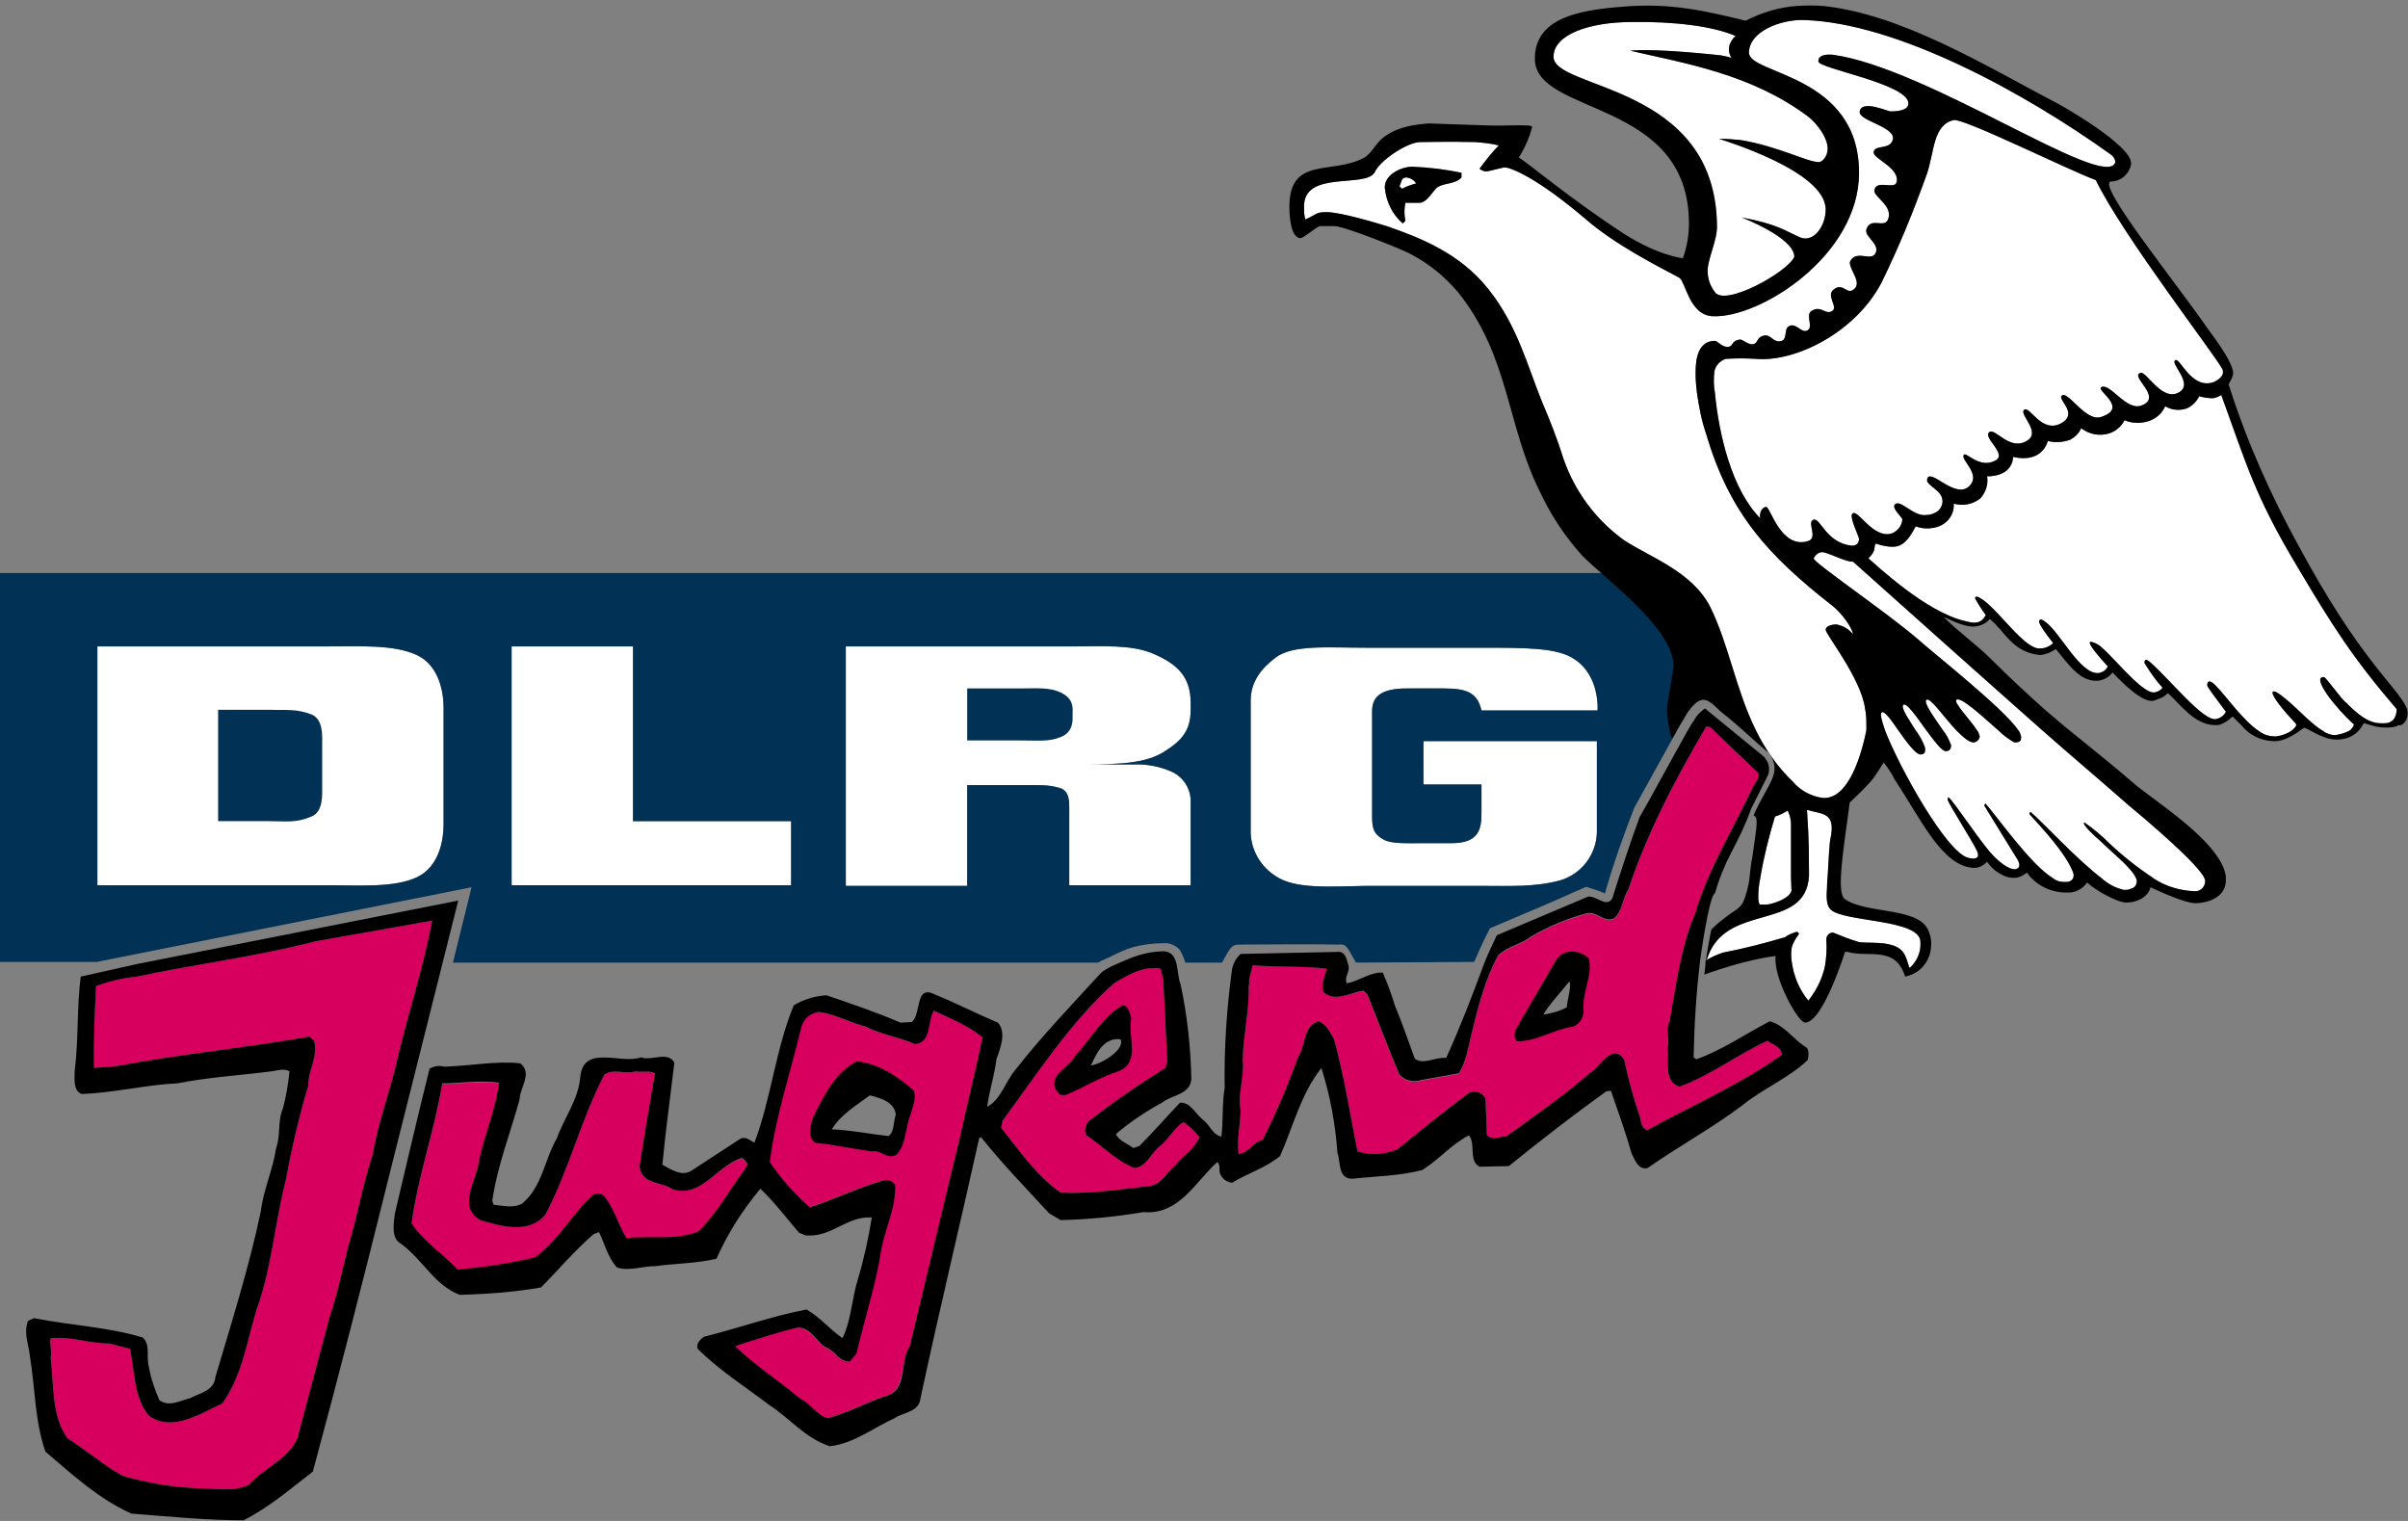 <?xml version="1.0" encoding="utf-8"?>
<!-- Generator: Adobe Illustrator 25.1.0, SVG Export Plug-In . SVG Version: 6.00 Build 0)  -->
<svg version="1.1" id="Ebene_1" xmlns="http://www.w3.org/2000/svg" xmlns:xlink="http://www.w3.org/1999/xlink" x="0px" y="0px"
	 viewBox="0 0 361 228" style="enable-background:new 0 0 361 228;" xml:space="preserve">
<rect x="0" y="0" width="361" height="228" fill="#808080" stroke="none"/>
<style type="text/css">
	.st0{fill:#FFFFFF;}
	.st1{fill:#013154;}
	.st2{fill:#D7005F;}
</style>
<g transform="translate(0 85)">
	<g>
		<path class="st0" d="M210.9,18.2h5.6c3.5,0,5,0.7,5.6,3.3h17.4c0,0,0.4-5.2-3.5-7.7c-2.5-1.7-7.1-1.7-13.9-1.7h-17.3
			c-5.7,0-11-0.5-13.6,1.5c-2.1,1.6-3.7,3.6-3.7,6.4v19.9c0.1,2.6,1.5,5,3.7,6.4c2.9,2,7.9,1.6,13.6,1.5h17.3
			c4.2,0,7.9,0.2,11.7-0.8c3.2-0.9,5.5-3.8,5.6-7.2V26.1h-26v6.5h8.7v4.2c0,2.4-0.3,4.6-4.5,4.6h-4.4c-2.4,0-4.5,0.1-5.7-0.5
			c-1.5-0.8-1.8-1.6-1.8-3.5V21.6C205.7,19.4,207.1,18.2,210.9,18.2z"/>
		<path class="st0" d="M172.9,13c-3.2-1.4-7.7-1.1-11.7-1.1h-34.4v35.9H145V32.7h8.1c2.8,0,3.9-0.1,5.7,0.4c1.6,0.4,1.5,2.2,1.5,3.3
			v11.3h18.2V34.8c-0.1-1.7-1.1-3.2-2.6-4c-1.9-0.9-4-1.3-6.1-1.2h-7.4c6.2,0,9.5-0.3,12.1-1.9c2.7-1.7,4-3.2,4-6.3v-1
			C178.5,16.5,176.6,14.6,172.9,13z"/>
		<polygon class="st0" points="76.7,11.9 76.7,47.7 118.6,47.7 118.6,38.1 94.9,38.1 94.9,11.9 		"/>
		<path class="st0" d="M49.2,11.9H14.6v35.8h34.6c4.8,0,9.9,0.4,13.3-1.2s4-5.7,4-7.9V21.1c0-2.2-0.6-6.3-4-7.9S53.9,11.9,49.2,11.9
			z"/>
	</g>
	<g>
		<path class="st1" d="M159,18.8c-1.7-0.8-3.6-0.6-6.1-0.6H145V26h7.9c3,0,4.3,0.2,6.1-0.5c2-0.8,1.8-2.6,1.8-3.4
			S161.1,19.8,159,18.8z"/>
		<path class="st1" d="M251,20.2c0.2-2.3,0.6-6,0.5-6.9c-0.3-2.3-2.1-4.7-4-6.9c-2.3-2.5-4.4-3.4-6.9-5.5H0v58.3h14.5L70.7,48
			l-2.8,11.3h96.7c0.9-0.5,1.3-0.6,2.1-1c1-0.5,2.1-1,3.1-1.3c1.5-0.4,3-0.6,4.6-0.6c0.9-0.1,1.8,0.3,2.4,0.9c0.4,0.6,0.7,1.3,0.9,2
			h5.5l0.5-0.9c0.6-1,0.9-1.8,1.9-1.8c5.1,0,9.8-0.1,15.2,0c0.5-0.1,0.9,0.1,1.2,0.5c0.6,0.9,0.8,1.4,1.3,2.2l17.7-0.1
			c0.8-1.8,1.2-2.8,2.3-4.9c0-0.1,0-0.1,0-0.1c0.1,0,0.1,0,0.2-0.1c4.2-1.8,9.3-3.9,13.9-6c0.2-0.1,0.4-0.2,0.6-0.1
			c0.9,0.3,1.9,0.6,2.3,0.8c0.3,0.1,0.3,0.3,0.4-0.2c1.2-4.2,2.7-8.4,4.3-12.5l6.2-11.2C250.8,23.5,251.1,21.8,251,20.2L251,20.2z
			 M66.5,38.6c0,2.2-0.6,6.3-4,7.9s-8.5,1.2-13.3,1.2H14.6V11.9h34.6c4.7,0,9.9-0.3,13.3,1.3s4,5.7,4,7.9V38.6z M118.6,47.7H76.7
			V11.9h18.2v26.2h23.7L118.6,47.7z M169.8,29.6c2.1-0.1,4.2,0.3,6.1,1.2c1.5,0.8,2.5,2.3,2.6,4v12.9h-18.2V36.4
			c0-1.1,0.1-2.9-1.5-3.3c-1.8-0.5-2.9-0.4-5.7-0.4H145v15.1h-18.2V11.9h34.4c4,0,8.5-0.3,11.7,1.1c3.7,1.6,5.6,3.5,5.6,7.4v1
			c0,3.1-1.3,4.6-4,6.3c-2.6,1.6-5.9,1.9-12.1,1.9H169.8z M239.5,21.5h-17.4c-0.6-2.6-2.1-3.3-5.6-3.3h-5.6c-3.8,0-5.2,1.2-5.2,3.4
			v15.8c0,1.9,0.3,2.7,1.8,3.5c1.2,0.6,3.3,0.5,5.7,0.5h4.4c4.2,0,4.5-2.2,4.5-4.6v-4.2h-8.7v-6.5h26v13.7c-0.1,3.4-2.4,6.3-5.6,7.2
			c-3.8,1-7.5,0.8-11.7,0.8h-17.3c-5.7,0.1-10.7,0.5-13.6-1.5c-2.2-1.4-3.6-3.8-3.7-6.4V20c0-2.8,1.6-4.8,3.7-6.4
			c2.6-2,7.9-1.5,13.6-1.5h17.3c6.8,0,11.4,0,13.9,1.7C239.9,16.3,239.5,21.5,239.5,21.5L239.5,21.5z"/>
		<path class="st1" d="M46.7,22.1c-2.3-0.9-3.9-0.6-6.2-0.7h-7.8v16.7h7.8c2.3,0,3.9,0.3,6.2-0.7c1.8-0.7,1.6-3.4,1.6-4.5v-6.5
			C48.3,25.5,48.5,22.8,46.7,22.1z"/>
	</g>
</g>
<g transform="translate(3 106)">
	<path class="st2" d="M137,45.5c2.5,1.2,5.1,2.2,7.3,4c-1,5-2.3,9.9-3.4,15.1c-1.1,4.5-2.2,9.2-3.3,13.8l-1.7,7
		c-0.8,3.5-1.7,7-2.5,10.4c-0.6,0.9-0.8,2.1-1,3.3l-0.1,0.4c-0.3,1.7-0.7,3.4-2.7,3.8c-2.9,1-5.6,2.5-8.6,3.3
		c-1.6-0.4-2.6-2.2-4.1-2.9c-3.2-2.7-6.7-4.9-9.8-7.9c3.1-1,6.1-2,9.4-2.8c2.1,0,2.8,2.3,4.3,3s1.8,2.1,3.5,2.1l1-1.2
		c1.2-5.2,2.9-10.2,3.7-15.5c0.6-3.3,2.2-6.3,2.1-9.7c-0.3-0.7-1.1-1-1.8-0.7h-0.1c-3.8,1.1-7.2,2.8-10.9,4c-2.3-2-4.3-4.3-6-6.8
		c0.6-4.3,1.6-8.3,2.7-12.4l0.6-2.2c0.5-1.8,1-3.7,1.4-5.5c0.3-1.3,1.3-2.2,2.6-2.4c2.5,0.3,4.7,1.6,7.1,2.2
		c2.3,1.2,4.8,1.5,7.3,2.6c1.6-0.1,2-1.4,2.2-2.7l0.1-0.4C136.5,46.7,136.7,46,137,45.5L137,45.5z M92.3,54.6c0.9,0.2,2-0.2,2.9,0.3
		c-0.8,4.7-1.6,9.2-2.3,13.9c0.1,1.7,1.3,2.2,2.6,2.6l0.4,0.1c0.7,0.2,1.4,0.4,2,0.8c2.7,0.8,4.6-0.8,6.6-2.4l0.4-0.3
		c1-0.8,2.1-1.6,3.3-1.9c0.4,0.1,0.6,0.6,0.9,0.9l-0.5,0.9c-2.2,2.9-4.1,6.5-6.9,9.2c-3.5,1.4-7.1,0.6-10.8,1
		c-1.3-2.2-1.8-4.4-3.4-6.4c-0.5-0.3-1.2-0.3-1.7,0c-3,2.8-5.3,7-8.6,9.3c-3.8,0.9-7.7,1.5-11.6,1.8c-2.5-2.6-5-4.1-6.9-6.9
		c1-7.3,3.4-13.7,4.6-21c2.9,0,5.5-0.5,8.5-0.1c-0.4,3.8-2.2,7.9-3,11.8c-0.1,0.8-0.4,1.6-0.7,2.5L68,71c-0.7,2.2-1.4,4.5,1,5.9
		c3,0.9,7.4,2.2,9.8-0.9c3.5-6.6,5.3-14.2,8.8-20.9C89,54.1,90.6,55.1,92.3,54.6L92.3,54.6z M171,39.2l0.4,1.6l0.6,12.4l-0.3,0.9
		c-4,2.5-7.8,5.1-11.5,8c-0.5,0.6-0.7,1.4-0.3,2.1c2.4,1.6,4.4,3.8,7.2,4.9c1.9-0.3,2.4-2.2,3.8-3.3c1.3-1,2-2.6,3.5-3.6
		c0.9,0.6,1.8,1.4,2.4,2.3c-0.7,1.8-2.5,2.7-3.6,4.2c-0.4,0.3-0.7,0.6-1,1l-0.5,0.5c-0.6,0.7-1.3,1.4-2.3,1.6
		c-4.7,0.5-8.6,1.2-13.4,1c-3.9-2.8-6.2-6.4-8.9-9.7l0.2-1.1c5.1-6.9,10.1-14.7,16.7-20.6C166.2,40.1,168.3,38.8,171,39.2L171,39.2z
		 M252.8,2.9l0.6,0.1l7.2,6.9c0.2,0.9-0.6,1.6-0.9,2.3c-2.8,6-6.6,12.1-8.5,18.6c-2.2,5.1-2.9,10.8-3.9,16.4
		c-0.7,1.2,0.1,2.4-0.3,3.8c0,0.5,0,1,0,1.5v0.4c0,1.7,0,3.5,1.8,4c4.8-1.8,8.5-4.7,13.2-6.9c0.5,0.5,1.6,0.7,2,1.6l0.2,0.5
		c-6.5,4.6-13.5,7.6-20.2,11.3c-0.8-0.1-1-1.1-1.1-1.8c-1-2.9-1.8-5.8-2.4-8.7c-0.3-0.5-0.7-0.9-1.3-1c-1.7,0.2-2.5,2.2-3.9,3
		c-3.9,3.4-8.1,6.3-12.4,9.4c-0.9,0.1-2.4,0.7-3-0.2l-0.2-5.4c-0.4-0.9-1.5-1.3-2.4-0.9c-3.8,2.8-7.1,5.5-10.8,8.5
		c-1.9,0.8-4,0.9-6,0.3c-1.1-5.6-2-11.3-3.5-16.8c-0.6-1-1.1-2.2-2.3-2.7c-2.4,0.7-1.9,3.6-3.1,5.4c-1.5,4.2-3.3,8.4-5.3,12.4
		c-1.5,0.3-2,1.9-3.6,2.1c-0.3-2.1,0.2-4.3,0.3-6.5c-0.5-2.5,0.6-5.2,0.3-7.6c0.1-3.9,1-7.3,0.9-11.3h0.1c-0.2-0.6,0.3-2,0.5-2.9
		c3.7,0.3,7.4,0.1,11.1,0.5c-0.2,1.1-0.9,2.2-0.5,3.5c1.1,1.1,2.7,0.7,4.2,0.3l0.4-0.1c0.5-0.1,0.9-0.3,1.4-0.3l0.6,0.6
		c1.6,3.9,3.1,8,4.8,12c0.8,0.9,2.1,1.2,3.3,0.8l5.6-1c1.1-1.7,1.4-3.9,1.9-5.9c1-4.1,2-8.1,4-11.8c1.5-1.4,3.4-1.6,4.9-2.8
		c2.6-1.5,5.4-2.7,8.4-3.5c1.6-0.3,2.5,1.4,4,0.8c1.3-0.9,1.3-3,2.2-4.3C243.9,18.9,248.2,10.7,252.8,2.9L252.8,2.9z M126.3,55.3
		l-5.9,8.8l10.4,1.9l2.1-8.2L126.3,55.3z M164.8,47.5l-6.4,6.8h5.8l1.7-2.8L164.8,47.5z M232.4,39.3l-5.3,7.1l6,0.6L232.4,39.3z"/>
	<path d="M267.6,50.9c-1.7-1.1-3.2-3.3-5.3-3.8c-3.8,2-7.1,4.3-11,5.7l-0.4-0.3c0.1-4.9,0.4-9.8,1-14.7c0,0,1.3-9.5,2.2-9.9
		c0.6-2.1,1.4-4.1,2.4-6c1.1-2.1,2.2-4.3,3-6.6l2.6-5.2c0.3-1,0-2-0.7-2.7l-8.8-7.2c-0.7,0.5-1.3,1.1-1.7,1.9
		c-0.3,0.1-5.5,9.9-8.1,14.4c-1.5,4.1-2.8,8.1-4.1,12.2c-0.9,1.4-2.3-0.4-3.6-0.3l-13.7,5.8c-0.7,1.5-1.4,2.9-2,4.5
		c-1.7,4.6-3.5,9.3-5.6,13.9c-1.6-0.2-3.4,1.1-4.7,0.1c-1-2.7-1.9-5.4-3-8c-0.5-1.7-1.1-3.3-1.8-4.9c-1.9-0.1-3.6,1.3-5.4,1.6
		c-0.4-0.9,0.4-1.6,0.3-2.5c-0.3-0.9-0.4-2.4-1.8-2.2L183,37c-0.7,0.6-1.1,1.4-1.3,2.3c-0.8,5.9-1.2,11.8-1.1,17.8
		c-0.4,2.2-0.2,5-0.5,7.3c-1.4-0.4-1.6-1.6-2.7-2.5c-1.2-0.9-1.9-2.7-3.5-2.6c-2.1,2.2-4,4.4-6.1,6.5l-0.9,0.3
		c-0.9-0.7-2.2-1.1-2.6-2.1c2.1-1.8,4.5-3.4,6.9-4.7c1.5-1.2,4.3-1.2,4.4-3.6c-0.1-4.7-0.6-9.4-1.6-14.1c-0.7-1.7-0.1-4.7-2.4-5
		c-1.8,0-3.6,0.4-5.3,1.1c-1.4,0.6-3.5,1.4-4.3,2.2c-4.3,4.7-8.9,9.5-12.8,14.5c-1.5,1.8-2.2,4.5-4.2,5.5c0.3-2.4,1.1-4.7,1.4-7.2
		c0.6-1.6,1.5-4,0.2-5.4c-3.1-1.3-6.2-2.9-9.4-4.2c-3.1-1.6-2,2.8-3.5,4.1l-1.7,0.1c-3.7-1.6-7.3-2.8-11.1-4.1
		c-1.7,0.1-3.4,0.6-4.9,1.5c-2.7,6.5-3.4,14-5.9,20.6c-0.6-0.3-1.3-1-2.1-0.6l-7.2,4.7c-1.5,1.1-3.2-0.1-4.5-0.8
		c0.5-5.2,1.2-10.3,1.8-15.3c-1-1.8-3.4-0.2-5-0.8c-3,1.1-8.6-2-9.1,2.9c-0.3,3.5-2.4,6.1-3.5,9.2c-1.9,3.3-2.2,7.3-5.2,9.8
		c-1.3,0.8-3,0.3-4.3,0.2L70.8,74c0.8-5.4,2.7-10.1,4.1-15.2c0-1.7,2-3.9,0.1-5.4c-3.6-0.4-7.6,0.4-11.4,0.5
		c-0.7-0.2-1.5-0.1-2.2,0.3c-1.8,7.2-3.5,14.5-5.2,21.7c-0.2,1.6-0.6,3.8,1,4.6c3.4,2.6,4.9,6.1,8.7,7.6C70,88,74.1,87.7,78.1,87
		c2.5-2.5,5-5.5,7.9-8l0.8-0.3c0.9,1.8,1.3,3.8,2.7,5.3c1.7,0.6,3.8-0.2,5.8-0.2c2.9-0.4,6.1-0.4,9.1-1.1c1.7-3.8,3.9-7.3,6.6-10.5
		c2.1,2,3.9,4.4,5.8,6.6l1,0.4c4,0.3,6-2.9,9.9-2.7c-0.5,3.1-1.2,6.3-2.1,9.3c-0.9,2.9-1,6.2-2.3,8.8c-2-1.4-3.3-3.1-5.4-4.3
		c-5.2,1-10.2,2.8-15.4,4.1c-0.5,0.4-1.2,1-0.9,1.8c3.1,3.1,7,5.6,10.7,8.4c3.1,2,5.4,5,9.1,6.2c3.6-0.4,6.6-2.8,9.7-4.2
		c1.3-0.9,3.7-0.9,3.9-3c2.8-13.1,5.9-25.9,8.8-39l0.3-0.1c3.1,3.9,6.8,7.7,10.2,11.4l1.7,1c4.2-0.1,8.3-0.5,12.4-1.2
		c5.4,0.5,7.9-4.7,11.1-7.5c0.5,0.4,0.2,1.1,0.4,1.7c0.3,0.8,1,1.3,1.8,1.4c2.3-1.4,5-2.2,7.2-4c2-4.5,3.1-9.3,6.2-13.2
		c1.3,4.1,2.1,8.4,2.4,12.7c0.5,1.2,0,3.9,2.2,3.9c3.7-0.4,7-0.4,10.5-1.3c2.6-1.6,4.3-3.8,7-5.2c1.1,1.2-0.1,3.8,1.6,4.7l4.4-0.1
		c4.7-3.8,9.6-7.6,14.6-11.2l0.7-0.1c1.1,3.2,2.2,6.2,3.1,9.4c0.5,1,1,2.5,2.4,2.2c4.7-3.3,9.7-6,14.2-9.4c2.9-2.4,7-4.1,9.8-6.8
		C268.2,52,268.2,51.1,267.6,50.9L267.6,50.9z M108.6,69.4c-2.2,2.9-4.1,6.5-6.9,9.2c-3.5,1.4-7.1,0.6-10.8,1
		c-1.3-2.2-1.8-4.4-3.4-6.4c-0.5-0.3-1.2-0.3-1.7,0c-3,2.8-5.3,7-8.6,9.3c-3.8,0.9-7.7,1.5-11.6,1.8c-2.5-2.6-5-4.1-6.9-6.9
		c1-7.3,3.4-13.7,4.6-21c2.9,0,5.5-0.5,8.5-0.1c-0.4,3.8-2.2,7.9-3,11.8c-0.3,2.8-3.3,6.8,0.2,8.8c3,0.9,7.4,2.2,9.8-0.9
		c3.5-6.6,5.3-14.2,8.8-20.9c1.4-1,3,0,4.7-0.5c0.9,0.2,2-0.2,2.9,0.3c-0.8,4.7-1.6,9.2-2.3,13.9c0.2,2.8,3.3,2.3,5,3.5
		c4.3,1.3,6.6-3.6,10.3-4.7c0.4,0.1,0.6,0.6,0.9,0.9L108.6,69.4z M140.9,64.6c-2.5,10.2-5,20.9-7.5,31.2c-1.6,2.3-0.2,6.7-3.7,7.5
		c-2.9,1-5.6,2.5-8.6,3.3c-1.6-0.4-2.6-2.2-4.1-2.9c-3.2-2.7-6.7-4.9-9.8-7.9c3.1-1,6.1-2,9.4-2.8c2.1,0,2.8,2.3,4.3,3
		s1.8,2.1,3.5,2.1l1-1.2c1.2-5.2,2.9-10.2,3.7-15.5c0.6-3.3,2.2-6.3,2.1-9.7c-0.3-0.7-1.2-1-1.9-0.7c-3.8,1.1-7.2,2.8-10.9,4
		c-2.3-2-4.3-4.3-6-6.8c0.9-7,3.1-13.4,4.7-20.1c0.3-1.3,1.3-2.2,2.6-2.4c2.5,0.3,4.7,1.6,7.1,2.2c2.3,1.2,4.8,1.5,7.3,2.6
		c2.6-0.1,1.9-3.4,2.9-5c2.5,1.2,5.1,2.2,7.3,4C143.3,54.5,142,59.4,140.9,64.6L140.9,64.6z M173.2,68.7c-1.3,1-2,2.8-3.8,3.1
		c-4.7,0.5-8.6,1.2-13.4,1c-3.9-2.8-6.2-6.4-8.9-9.7l0.2-1.1c5.1-6.9,10.1-14.7,16.7-20.6c2.2-1.3,4.3-2.6,7-2.2l0.4,1.6l0.6,12.4
		l-0.3,0.9c-4,2.5-7.8,5.1-11.5,8c-0.5,0.6-0.7,1.4-0.3,2.1c2.4,1.6,4.4,3.8,7.2,4.9c1.9-0.3,2.4-2.2,3.8-3.3c1.3-1,2-2.6,3.5-3.6
		c0.9,0.6,1.8,1.4,2.4,2.3C176.1,66.3,174.3,67.2,173.2,68.7L173.2,68.7z M244,63.4c-0.8-0.1-1-1.1-1.1-1.8c-1-2.9-1.8-5.8-2.4-8.7
		c-0.3-0.5-0.7-0.9-1.3-1c-1.7,0.2-2.5,2.2-3.9,3c-3.9,3.4-8.1,6.3-12.4,9.4c-0.9,0.1-2.4,0.7-3-0.2l-0.2-5.4
		c-0.4-0.9-1.5-1.3-2.4-0.9c-3.8,2.8-7.1,5.5-10.8,8.5c-1.9,0.8-4,0.9-6,0.3c-1.1-5.6-2-11.3-3.5-16.8c-0.6-1-1.1-2.2-2.3-2.7
		c-2.4,0.7-1.9,3.6-3.1,5.4c-1.5,4.2-3.3,8.4-5.3,12.4c-1.5,0.3-2,1.9-3.6,2.1c-0.3-2.1,0.2-4.3,0.3-6.5c-0.5-2.5,0.6-5.2,0.3-7.6
		c0.1-3.9,1-7.3,0.9-11.3h0.1c-0.2-0.6,0.3-2,0.5-2.9c3.7,0.3,7.4,0.1,11.1,0.5c-0.2,1.1-0.9,2.2-0.5,3.5c1.6,1.6,4.1,0.1,6-0.2
		l0.6,0.6c1.6,3.9,3.1,8,4.8,12c0.8,0.9,2.1,1.2,3.3,0.8l5.6-1c1.1-1.7,1.4-3.9,1.9-5.9c1-4.1,2-8.1,4-11.8c1.5-1.4,3.4-1.6,4.9-2.8
		c2.6-1.5,5.4-2.7,8.4-3.5c1.6-0.3,2.5,1.4,4,0.8c1.3-0.9,1.3-3,2.2-4.3c2.8-8.5,7.1-16.7,11.7-24.5l0.6,0.1l7.2,6.9
		c0.2,0.9-0.6,1.6-0.9,2.3c-2.8,6-6.6,12.1-8.5,18.6c-2.2,5.1-2.9,10.8-3.9,16.4c-0.7,1.2,0.1,2.4-0.3,3.8c0.2,2.1-0.6,5.2,1.8,5.9
		c4.8-1.8,8.5-4.7,13.2-6.9c0.5,0.5,1.6,0.7,2,1.6l0.2,0.5C257.7,56.7,250.7,59.7,244,63.4L244,63.4z"/>
	<path class="st2" d="M41.6,109.6c-1.4,3.2-5.1,4.5-7.3,7c-2.2,1.1-5.5,0.5-7.9,0.5c-3.8-0.2-7.5-0.8-11.1-1.9
		c-2.7-1.5-5.5-3.9-8.2-5.6c-2.4-3.4-2-7.8-2.5-12.1c0.2-1-0.2-2,0-2.9c3.1-0.3,5.7,0.8,8.8,0.8l3.1,0.8c0.7,3.5,0.6,7.3,2.8,10
		c3.5,2.6,7.9-0.4,11-1.8c3-4.1,3.7-9.3,5.2-14.2c2.2-6,2.7-12.9,4.3-19.1c0.9-4.8,2-9.7,3.4-14.3c0-2.5,1.5-4.2,0.9-6.8l-0.7-0.6
		c-9.6,1.7-19.3,2.6-28.8,4.4l-3.5,0.3c-0.1-4,0.1-8.3,0.3-12.3c2-0.7,4-1.2,6.1-1.4c8.9-1.9,18-3,26.8-5.3c5.8-1,11.8-2.1,17.5-3.1
		c-1.3,7-3.6,13.9-5.2,20.7c-1.1,4.9-2.9,9.5-3.7,14.3c-1.5,4.5-2.3,9.3-3.7,13.9c-0.9,3.6-1.6,7.1-2.8,10.6"/>
	<g>
		<path d="M17.6,38.5l-8.5,1.9c-0.6,4.7-0.3,9.3-0.9,14.1c0,1-0.3,3.1,1.1,3.5c4.9-0.2,9.7-1.4,14.3-1.6c4.5-0.9,9.4-1.2,14.1-1.8
			c0.8-0.1,1.9-0.5,2.7,0c-0.2,1.9-0.5,3.8-1,5.6c-0.8,1.8-0.3,4-1,5.9c-0.5,3.3-1.9,6.2-2.3,9.5c-1.8,8.5-4.4,16.7-6.8,24.8
			c-0.2,2.1-2.3,2.4-3.8,3.2c-1.4,0.3-3.1,1.4-4.6,0.3c-0.7-1.6-1.3-3.3-1.6-5.1c-0.4-1.4,0.3-3.2-0.9-4.3
			c-5.3-1.6-10.8-1.8-16.3-2.9L1.2,92c-0.7,1.8,0.1,3.5,0.3,5.4c0.8,5,0.7,9.5,2.3,14.2c4.1,3.5,8,7.1,12.9,9.3
			c5.4,0.4,11.1,1,16.8,1c3.8-1.9,6.9-4.6,10.4-7.3c3.9-14.4,7.6-28.9,11.2-43.4L65.7,29L17.6,38.5z M52.9,67
			c-1.5,4.5-2.3,9.3-3.7,13.9c-0.9,3.6-1.6,7.1-2.8,10.6l-4.8,18.1c-1.4,3.2-5.1,4.5-7.3,7c-2.2,1.1-5.5,0.5-7.9,0.5
			c-3.8-0.2-7.5-0.8-11.1-1.9c-2.7-1.5-5.5-3.9-8.2-5.6c-2.4-3.4-2-7.8-2.5-12.1c0.2-1-0.2-2,0-2.9c3.1-0.3,5.7,0.8,8.8,0.8l3.1,0.8
			c0.7,3.5,0.6,7.3,2.8,10c3.5,2.6,7.9-0.4,11-1.8c3-4.1,3.7-9.3,5.2-14.2c2.2-6,2.7-12.9,4.3-19.1c0.9-4.8,2-9.7,3.4-14.3
			c0-2.5,1.5-4.2,0.9-6.8l-0.7-0.6c-9.6,1.7-19.3,2.6-28.8,4.4l-3.5,0.3c-0.1-4,0.1-8.3,0.3-12.3c2-0.7,4-1.2,6.1-1.4
			c8.9-1.9,18-3,26.8-5.3c5.8-1,11.8-2.1,17.5-3.1c-1.3,7-3.6,13.9-5.2,20.7C55.5,57.6,53.7,62.2,52.9,67L52.9,67z"/>
		<path d="M235.2,37.7c-0.8-0.8-2-1.2-3.1-1c-0.7,0.1-1.4,0.6-1.8,1.2l-6.1,10.5c-0.2,0.6-0.2,1.2,0.2,1.7c3.1,0,5.5-1.8,8.4-2.2
			c0.9-0.3,1.5-1.2,1.6-2.2C234.1,42.8,235.8,40.4,235.2,37.7L235.2,37.7z M231.9,45c-1.1,0.6-2.3,0.9-3.5,1.1c0.4-1,3.2-4.1,3.9-5
			C232.6,42.1,231.9,44.1,231.9,45z"/>
		<path d="M166.6,46.6c-0.3-0.8-0.4-1.8-1.3-1.9c-3,1.7-4.7,5-7.2,7.7c-0.9,1.7-3.7,2.6-2.9,4.8c0.3,0.5,0.7,1.1,1.4,1
			c2.8-1.1,5.4-2.8,8.3-3.7C168,53,166,49.5,166.6,46.6z M160.5,53.7c0.5-0.5,1.4-4.3,4.5-3.9C165.7,51.5,161.7,53.7,160.5,53.7z"/>
		<path d="M134,57.5c-2.5-2.2-5.2-4-8.5-4.4c-3.3,1.6-5,5.2-6.6,8.4c-0.4,1.2-0.9,2.9,0.3,3.8c2.9,0.3,5.6,0.9,8.5,1.3
			c1.4-0.3,2.2,1.3,3.7,0.5c1.5-1.6,1.3-4.1,2.1-6C133.8,59.9,134.4,58.7,134,57.5L134,57.5z M130.2,64.3c-2.8-0.3-5.7-0.9-8.5-1
			c1.3-2.2,3.7-3.6,5.7-5.1c1.6,0.4,3.7,1,3.9,2.9C130.9,62.2,131.1,63.7,130.2,64.3L130.2,64.3z"/>
	</g>
</g>
<g transform="translate(193)">
	<g>
		<path class="st0" d="M99.9,18c-3.1,0.7-2.9,4.7-4,8c-2,5.6-4.2,11-6.8,16.3c-3.8,7.4-12.8,12-18.8,11.5c-1.6-0.1-3.1-0.1-4.6,0
			c-0.9,0.3-1.6,1.1-1.7,2c-0.1,1-0.1,2.1,0.1,3.1c0.6,6.4,2.6,14.6,6.8,18.8C70.7,77,71.1,76,71.8,76c0.6,0,2.2,6.4,6.3,5.1
			c1.5-0.5-0.3-2.9,0.8-3.2c1-0.3,1.9,3.5,5.7,3.9c0.1,0,0.1,0,0.1,0c0.6,0,1-0.4,1-1c0-0.4-1.5-3.3-1-3.8c0.8-0.8,3,3.7,5.8,3
			c0.9-0.3,1.6-1.1,1.7-2.1c0-0.4-1.7-1.7-1.1-2.3c0.8-0.8,2.8,1.9,4.7,1.6c0.6,0,1.1-0.2,1.6-0.5c0.7-0.5,1-1.4,0.7-2.2
			c-0.6-1.4-2.7-1.9-2.1-2.9c0.7-1.1,4.2,3.2,6.2,1.3c1.9-1.8-1.3-3.9-0.8-4.7c0.3-0.6,2.4,2.2,4.8,0.8c1.7-1-1.9-3.3-1-4.2
			c0.9-0.8,3.1,3,5.8,1.2c1.9-1.3-1.2-3.8-0.6-4.5c0.8-1,2.6,3.7,5.7,1.9c2.5-1.5-0.7-3.5,0-4.1c0.9-0.8,3.6,4,5.9,3.2
			c4.3-1.4-1.1-4.1,0.1-4.5c1.3-0.5,3.7,3.6,5.9,2.8c3.4-1.2-1.8-4.4-0.1-4.9c0.9-0.3,3.2,4.4,5.8,2.9c2.2-1.3-1.4-4.3-0.6-4.8
			c0.7-0.5,2.4,4.4,5.7,3.3c0.3-0.1,1.8-0.8,1.4-1.9l0,0c-0.6-1.5-15-20.1-19-28.4C117.1,25.5,101.4,17.7,99.9,18z"/>
		<path class="st0" d="M138.8,59.7c-0.7,0-1.4-0.1-2.1-0.3c-0.4,0.8-1,1.4-1.8,1.8c-1.1,0.4-2.3,0.3-3.3-0.3
			c-0.5,1.1-1.3,1.8-2.4,2.2c-1.2,0.4-2.5,0.4-3.7-0.1c-0.5,1-1.4,1.7-2.4,2c-1.4,0.4-2.9,0.1-4.1-0.8c-0.3,0.7-0.9,1.3-1.6,1.7
			c-1.1,0.4-2.3,0.5-3.4,0.2c0,0-0.7,3.4-5.2,2.4c-0.2,3.1-3.9,2.9-3.9,2.9c0.2,1.2-0.2,2.4-1,3.3c-1.1,0.9-2.6,1.2-4,0.8
			c0.1,1.6-0.9,3-2.5,3.5c-1.1,0.3-2.2,0.3-3.2-0.1c-0.4,0.7-1.2,2.4-2.5,2.9s-3.4-0.3-3.4-0.3c-0.4,0-0.1,0.9-0.6,1.5
			c-0.1,0.2-0.6,0.7-0.6,0.7c1.3,1.1,8.7,8.1,14.5,9.4c1.2,0.3,2.3,0.6,3.1-0.9c-0.6-0.8-1.1-1.6-1.6-2.5c0-0.4,0.4-0.3,1,0.1
			c2.6,1.7,6.5,7.7,8.8,7.4c0.7,0,1.4-0.3,1.9-0.8c-1.1-1.4-2.2-2.9-2.1-3.3s0.5-0.2,0.9,0.1c2.2,1.5,5.2,7.9,8,7.7
			c0.6-0.1,1.1-0.4,1.4-1c-1.4-1.5-2.7-3.1-2.7-3.5c0-0.1-0.1-0.4,1,0.1c1.6,0.7,6.7,7.6,8.7,7.3c0.5-0.1,0.9-0.3,1.2-0.7
			c-1-1.1-1.9-2.4-2.7-3.7c0-0.6,0.2-0.7,1,0c3.1,2.8,7.8,8.7,9.7,8.4c0.6-0.1,1.2-0.5,1.5-1.1c-1.7-2.3-2.8-3.7-2.8-4
			c0-0.4,0.2-1,1.2,0c1.6,1.6,4.2,5.4,6.7,7c0.7,0.5,1.5,0.7,2.4,0.7c0.7-0.1,1.4-0.3,2.1-0.7c0.6-0.4,1.1-0.9,0.9-1.2
			c-1.8-1.9-3.6-4.1-3.5-4.7c0-0.3,0.5-0.1,0.8,0.1c2.4,1.6,4.7,4.5,6.8,5.7c0.5,0.4,1.2,0.6,1.8,0.6c0.7-0.1,1.4-0.3,2-0.6
			c0.4-0.2,0.7-0.6,0.8-1c-2.7-2.4-6.5-7.2-4.5-7.1c0.3,0,2.9,3.7,3.3,3.8c3.1,3.2,4.5,3.2,6.1,3.1c0.3,0,0.6-0.2,0.9-0.4l0,0
			c0.6-0.6,0.6-1.5,0.6-1.7c-6.6-7.7-9.7-12.6-14.8-21.2c-6.5-10.8-7.7-15.5-11.5-25.9C139.6,59.5,139.2,59.6,138.8,59.7z"/>
		<path class="st0" d="M80.9,133.1c0-0.1,0-0.9,0.1-1.8c0.1-2.1,0.3-5.2,0.4-5.5c0.9-4.1-1.2-3.7-3.5-4.4c0.1,2.3,0.3,3.3,0.3,9.4
			c0,0.2,0,0.3,0,0.5c-0.5,8.5-12.7,3.8-15.3,12.6c0.8-0.5,1.6-0.8,2.4-1.1c3.2-0.6,6.2-1.4,9.3-2.3c0.5-0.4,1.1-0.6,1.7-0.8
			c0.4,0,0.3,0.2,0.4,0.3c-0.5,0.7-0.9,1.3-1.1,2.1c-0.1,0.7-0.1,1.3,0,2c0.3,2.2,1.1,4.2,2.5,5.9c1.2-1.5,2.1-3.3,2.5-5.2
			c0.2-1.3,0.3-2.6,0.2-3.9v-0.1c0-0.5,0.4-1,1-1c1.2,0.5,2.5,1,3.8,1.4c1.1,0.3,5-0.3,6.5,1.3c0.8,0.8,1,2.5,1.2,2.6
			c1.1-1,1.7-2.4,1.6-3.8c0.2-3.6-11.6-3-13.5-5C80.6,135.5,80.9,133.5,80.9,133.1z"/>
		<path class="st0" d="M80.4,82.8c-1-0.2-1.5,0.9-1.5,0.9c-0.1,0.6,10.7,7.9,15.6,12.1c2.2,2,12.9,10.4,15.1,13.7
			c0.2,0.2,0.3,0.6,0.4,0.9c0,0.5,0,0.9-1,0.9c-0.9-0.5-1.7-1.1-2.4-1.8c-2.4-2.1-5.6-5.1-6.3-4.6c-0.5,0.4,2.1,3,3.1,4.6
			c0.2,0.2,0.3,0.6,0.4,0.9c-0.1,0.5-0.4,0.8-0.9,0.9c-0.7,0-1.6-0.8-2.6-1.8c-1.9-2-3.9-5-4.5-4.6c-0.5,0.4,1.2,2.7,2.5,4.6
			c0.5,0.6,0.9,1.4,1.2,2.2c0,0.4-0.1,0.9-0.8,0.9c-0.6,0-1.7-1.5-2.9-3.1c-1.5-2.1-3.1-4.4-3.5-3.8c-0.3,0.5,0.9,2.2,1.9,3.8
			c0.6,0.8,1.1,1.7,1.4,2.6c0,0.2,0.2,1-0.7,1c-0.7,0-2.1-1.9-3.3-3.6c-1.1-1.6-2.1-3-2.5-2.7c-0.3,0.2,0,1.2,0.5,2.7
			c2.2,5.7,9.3,18.4,12.5,19.1c2.1,0.5,1.3-1,1.3-1c-0.5-1.2-4.4-7.3-4.4-7.7s0.1-0.3,0.1-0.4c1,0.9,3.8,5.3,6.2,8.2
			c1.3,1.5,2.9,2.7,3.8,2.6c1.3-0.2,0.2-1.7,0.2-1.7s-3.7-6-4.8-7.8c-0.1-0.1,0.2-0.3,0.1-0.4c1.5,1.6,6.7,9.1,10.1,11.2
			c0.5,0.4,1,0.6,1.6,0.6c0.4,0,0.9,0.1,1.3-0.3c0.1-0.1,0.2-0.2,0.2-0.3c0.1-0.2,0.1-0.5,0-0.8c-1.1-2.9-4.6-6.6-6.5-8.7
			c-0.1-0.1,0-0.3,0.1-0.4c1.7,1.4,6.8,7,10.6,9.9c1,0.9,2.1,1.5,3.4,1.8c0.4,0,0.8,0,1.1-0.2c0.1,0,0.2-0.1,0.3-0.1
			c0.5-0.3,0.7-1,0.4-1.5c-0.7-1.6-3.6-3.8-5.5-5.7c-0.3-0.2-2.8-2.5-2.2-2.6c1.3,0.9,2.5,1.9,3.6,3c2.1,2,4.4,3.8,6.8,5.4
			c1.8,1.2,3.9,1.8,6.1,1.9c0.1,0,0.1,0,0.1,0c0.9,0,1.5-0.7,1.5-1.6c0-0.1-0.1-0.2-0.1-0.3c-0.8-2.1-9.1-9.1-11.4-11
			c-4.2-3.7-8.6-7.4-12.9-11.2c-9.5-8.4-19.1-17-28.4-25.3C83.9,84.3,81.4,83,80.4,82.8z"/>
		<path class="st0" d="M63,40.6c0,1.2,0.4,2.3,1.1,3.2c1.5,2.2,10.9-3,11.9-5.3c0-2.9-7.9-5.9-7.9-5.9c5.4,1,6.5,2,8.8,3
			c2,0.8,3.8-1.7,3.8-4.2c0-5.8-15.5-10.4-16-10.6c1.1,0,2.2,0.1,3.3,0.2c5.8,1,9.9,3.3,11.7,3.3c0.5,0,1.3-0.9,1.3-2
			c0-1.6-1.5-3.7-2.9-4.8c-8.5-6.4-18.5-8-26.7-9.9c4-0.4,13.5,0.7,13.6,0.7c0.5,0.1,1.1,0.2,1.6,0.4c-0.4-0.6-0.5-1.3-0.3-2
			c0.2-0.5,0.5-1,0.9-1.3c-3.4-1.5-9.4-2.2-15.5-2.1c-6.5,0-11.8,1.9-11.8,5.2c0,5,24.3,4,24.5,25.3C64.5,35.9,63,38.8,63,40.6z"/>
		<path class="st0" d="M71.8,135.6c0.7,0,3.8-0.9,3.8-2.3h-0.1v-1.7v-8.1c0-0.7-0.2-1.4-0.5-2c-0.6,0.4-1.2,0.7-1.9,0.9
			c-0.9,3-1.7,6.1-2.2,9.2c-0.2,0.9-0.3,1.9-0.3,2.8c0,0.4,0,0.8,0.2,1.2H71.8z"/>
		<path class="st0" d="M19.3,27.5c-0.3-0.5-0.8-0.8-1.4-0.9c-0.9,0-0.7,0.6-1.1,1.3l0.4,0.4C17.9,27.9,18.6,27.7,19.3,27.5z"/>
		<path class="st0" d="M5.9,31.8c2.1,0,7.7,1.7,9,2.1c4.9,1.7,10.9,4,15.2,9.4c4.4,5.5,5.9,11.6,8.1,17c1.2,2.8,2.3,5.6,3.2,8.5
			c1.7,4.9,4.9,9.2,9.1,12.2c4,2.6,10.2,4.7,12.9,10c2.8,5.7,3.8,12.3,6.8,18.4c1.4,2.9,3.3,5.6,5.6,7.8c1.1,1.3,2.6,2.1,4.3,2.4
			l0,0c4.2,0.5,6.1-7.2,6.7-10.1v-0.6c0-0.9,0-1.8-0.2-2.7c-0.6-4.5-5.9-11.1-5.9-11.8c0-0.6,1.1-0.8,1.6-0.8c1,0.2,1.9,0.7,2.5,1.5
			c-0.1-1-1.7-3.2-3.1-4.3C72.1,83.3,66.3,77,62.8,65.1c-0.7-2-1.1-4.1-1.4-6.2c-0.1-0.9-0.2-1.8-0.2-2.7c0-1.3-0.1-5.1,2.9-5.1
			c0.4,0,1.1,1,2,0.9c0.8-0.1,0.4-0.9,1.7-1.1c0.4-0.1,1.2,0.8,2,0.7s0.5-1.1,1.7-1.3c1-0.2,1.4,1.2,2.6,0.8
			c0.9-0.3,0.3-1.8,1.1-2.2c1.1-0.6,1.9,1.2,2.8,0.6c0.9-0.5-0.4-2.3,0.6-2.9c1.4-0.9,2.1,0.7,3.1,0c0.9-0.6-1-2.3,0.2-3.2
			c1.5-1.2,2,1.1,3.2-0.2c1-1.1-1.2-3.2-0.7-4.1c1-1.7,3.2,0.2,3.8-1.2c0.6-1.4-1.7-2.4-1.4-3.5c0.6-1.9,2.6-0.2,3.2-1.4
			c1-2.1-2.2-3.5-2-4.5c0.3-1.6,2.9-0.1,3.3-1.1c0.7-2.1-3.4-3.6-3.4-4.5c0-1.2,2.1-0.5,2.7-1.6c1.4-2.2-5.1-3.1-4.8-4.6
			c0.3-1.8,4.2,0,4.6,0c0.5,0,2.6,0,2.7-1.1c0.3-3-13.5-5.3-13.5-6.4c0-1.2,1.8-1,2.1-1c14.2,1.9,40.7,20.4,42.4,16.2
			c0.1-0.4-0.3-1-0.6-1.2C110.4,13.8,91.3,3.4,77.4,3c-3.4-0.1-8.2,1.7-8.2,4.9c0,3.3,16.5,3.2,16.5,18c0,12.5-15,21.9-22,21.5
			c-3.5-0.2-4-5.3-5-5.8c-3.2-1.7-9.5-4.9-13.8-8.6c-7.6-6.5-11.5-7.9-12.3-7.9c-0.4,0-2.4,0.6-2.8,0.6s-0.7-0.2-1-0.4
			c0.9-1.2,1.8-2.4,2.9-3.5c-1.2-0.3-2.3-0.4-3.5-0.5c-3.7-0.1-8.3,0-8.3,0c-1.8,0-5.9,2.6-6.8,4.5c-1.3,2.5-10.8-0.4-10.6,5.3
			c0,0.6,0,1.2,0.2,1.8C4.5,32.1,4.2,31.8,5.9,31.8z M18.9,25c2.4,0.1,4.8,0.4,7.2,0.9v0.7c-0.9,1-2.4,0.8-3.5,1.4
			c-0.7,0.4-1.6,2.4-2.8,2.4h-2.1c-0.2,0.9-0.2,1.8,0,2.7l-0.4,0.4c-1.6-1.4-2.5-3.3-2.7-5.4C14.6,26,17.4,24.9,18.9,25z"/>
	</g>
	<g>
		<path d="M14.6,28.1c0.2,2.1,1.1,4,2.7,5.4l0.4-0.4c-0.2-0.9-0.2-1.8,0-2.7h2.1c1.2,0,2.1-2,2.8-2.4c1.1-0.6,2.6-0.4,3.5-1.4v-0.7
			c-2.4-0.5-4.8-0.8-7.2-0.9C17.4,24.9,14.6,26,14.6,28.1z M19.3,27.5c-0.7,0.2-1.4,0.4-2.1,0.8l-0.4-0.4c0.4-0.7,0.2-1.3,1.1-1.3
			C18.5,26.7,19,27,19.3,27.5z"/>
		<path d="M167.7,105.9c-1.7-3.3-7-7.2-16-23.9c-4.3-7.8-7.9-15.9-10.6-24.4c0.3-0.5,0.6-1,0.7-1.6c0-1.8-3.4-6.1-3.8-6.7
			c-4.9-7.1-16.9-21.9-14.5-22.1c1.5,0,2.8-1.2,3-2.7c0-2.8-10.5-8.7-10.7-8.8c-11.4-6-23.6-13.5-35.4-14.8c-1.4-0.1-2.7-0.1-4.1,0
			c-2.7,0.2-5.2,1-7.6,2.2C62.5,1.6,57.4,0.4,50.3,1c-6.4,0.5-13.2,1.6-13.2,7.8c0,8.6,23.1,5.9,23.1,24.7c0,1.8-0.3,3.5-0.9,5.2
			c0,0-3.6-0.3-8.9-3.7c-7.7-5-14-10.3-15.7-11.4c0.9-1.4,1.6-3,2-4.6c0-0.4-4.1-0.1-6.8-0.2c-3.4-0.1-8.7-0.3-8.7-0.3
			c-2.3,0.2-4.7,0.5-6.8,2.1c-1.2,0.9-1.8,2.5-3,3.1C6.6,26.2,0.3,23.4,0.3,31c0,0.5,0,4.7,1.7,4.7c0.4,0,2.5-1.8,2.9-1.8h2.2
			c1.4,0,10.2,3.5,11.4,4.2c2.7,1.4,5,3.3,7,5.6C33.4,53.5,32.8,63.8,38,74c1.6,3.4,3.7,6.5,6.2,9.3c3.8,3.8,13.7,10.9,13.7,16.6
			c0,0.4-1,5.9-1,6.3c0,1.1,0.2,2.2,0.4,3.2c0.1,0.5,0.1,0.9,0.4,1.3c0,0,0.5-0.8,1-1.7c0.3-0.6,0.7-1.1,1-1.7s0.8-1.1,0.9-1.3
			c0.1,0,0.8-1.1,1.8-1.1s2.3,1.6,2.6,1.8c1.4,1.1,2.2,1.8,3.1,2.6c1.9,1.7,3,2.7,4,3.5c2.3,3-0.1,4.6-2.2,9.4c0,0,0,0,0.1,0.1
			c0.6,0.3,0.4,1.4-0.3,6.2c-0.2,1-0.3,2-0.4,2.9c-0.1,1.3-0.5,2.7-1,3.9c-0.6,1-1.3,1.2-2.2,1.9c-1,0.8-1.4,1-2.5,2.1
			c0,0,0,0,0-0.1c-0.1,0.2-0.8,4.2-0.8,4.4v0.5c2.5-9.1,14.9-4.2,15.4-12.8c0-0.2,0-0.3,0-0.5c0-6.1-0.2-7.1-0.3-9.4
			c2.3,0.7,4.4,0.3,3.5,4.4c-0.1,0.3-0.3,3.4-0.4,5.5c-0.1,0.9-0.1,1.7-0.1,1.8c0,0.4-0.3,2.4,0.5,3.2c1.9,2,13.7,1.4,13.5,5
			c0.1,1.4-0.5,2.8-1.6,3.8c-0.2-0.1-0.4-1.8-1.2-2.6c-1.5-1.6-5.4-1-6.5-1.3c-1.3-0.4-2.6-0.9-3.8-1.4c-0.6,0-1,0.5-1,1v0.1
			c0.1,1.3,0,2.6-0.2,3.9c-0.4,1.9-1.3,3.7-2.5,5.2c-1.4-1.7-2.2-3.7-2.5-5.9c-0.1-0.7-0.1-1.3,0-2c0.2-0.8,0.6-1.4,1.1-2.1
			c-0.1-0.1,0-0.3-0.4-0.3c-0.6,0.2-1.2,0.4-1.7,0.8c-3.1,0.9-6.1,1.7-9.3,2.3c-0.9,0.3-1.8,0.7-2.6,1.2v-0.1v0.1
			c0,0.8-0.2,2.1-0.2,2.1s1.9-0.7,4.3-1.4c2.1-0.6,4.2-1.1,6.4-1.4c-0.4,3.3,3.4,10,4.4,10c2.7,0,6-10.6,6-10.6H84
			c3.1,0.9,7.2-1,8.6,3.7c2.2-0.4,3.8-2.3,3.9-4.5c0.1-0.9-0.1-1.8-0.5-2.6c-1.6-3.3-9.2-2.3-12.4-4.5c-0.6-0.4-0.7-1.8-0.6-3.7
			c0.2-3.4,1-8.2,1.3-10.8c1.1-1,2.2-2.1,3.2-3.2c0.6-0.7,1.9-2.8,1.9-2.8c0.6,0.8,1.2,1.6,1.6,2.5c4,6,7.2,13.2,12,13.3
			c0.7,0,1.4-0.4,1.9-0.9c0.5,0.7,1.2,1.4,2,1.8c0.6,0.4,1.3,0.6,2,0.6c0.6,0,1.2-0.2,1.7-0.6c0.1-0.1,0.2-0.1,0.3-0.2
			c0,0.1,0.1,0.1,0.1,0.2c1.4,1.8,3.5,2.8,5.8,2.8c1.2,0.1,2.4-0.5,3.1-1.5c1.3,1.2,4.5,3,5.9,3s3.2-0.7,3.6-2.3
			c1,0.5,5.2,2.4,6.7,2.4c1.4,0,4.6-0.6,4.6-3.5c0-0.3,0-0.7-0.1-1c-1.2-5-10.7-10.9-13.5-13.3c-3.5-3-7.1-5.9-10.7-8.8
			c-0.9-0.8-1.8-1.5-2.7-2.3c-2.6-2.3-5.4-4.9-8-7.5c-2.5-2.5-4.9-4.1-7.3-6.5c1.6,0.7,3.4,1.6,4.8,1.4c0.8-0.1,1.6-0.5,2.1-1.1
			c2.2,1.7,3.3,5,7.6,5.4c0.8-0.1,1.6-0.4,2.3-0.9c2,2.4,3.8,5.2,6.7,4.7c0.7-0.2,1.4-0.6,1.8-1.2c1.5,1.6,4.7,4.8,6.3,4.2
			s1.3-0.5,2-1.1c1.9,1.7,3.9,4.7,7,4.8h0.3h0.2c0.9-0.2,1.6-0.7,2.2-1.3c0.5,0.5,0.9,0.9,1.3,1.3c1.1,1.4,2.8,2.3,4.7,2.4
			c2.3,0.2,4.6-2.1,4.8-2c1.6,0.7,3.3,2.1,5.7,1.7c1.3-0.2,2.4-1,3-2.1c0.1-0.1,0.1-0.2,0.2-0.3c0.3,0.1,0.7,0.2,1,0.3
			c1.2,0.4,2.6,0.5,3.8,0.2c0.1,0,0.2-0.1,0.3-0.2C167.2,109,168.5,107.6,167.7,105.9L167.7,105.9z M140.2,55.4
			c0.4,1.1-1.1,1.8-1.4,1.9c-3.3,1.1-5-3.8-5.7-3.3c-0.8,0.5,2.8,3.5,0.6,4.8c-2.6,1.5-4.9-3.2-5.8-2.9c-1.7,0.5,3.5,3.7,0.1,4.9
			c-2.2,0.8-4.6-3.3-5.9-2.8c-1.2,0.4,4.2,3.1-0.1,4.5c-2.3,0.8-5-4-5.9-3.2c-0.7,0.6,2.5,2.6,0,4.1c-3.1,1.8-4.9-2.9-5.7-1.9
			c-0.6,0.7,2.5,3.2,0.6,4.5c-2.7,1.8-4.9-2-5.8-1.2c-0.9,0.9,2.7,3.2,1,4.2c-2.4,1.4-4.5-1.4-4.8-0.8c-0.5,0.8,2.7,2.9,0.8,4.7
			c-2,1.9-5.5-2.4-6.2-1.3c-0.6,1,1.5,1.5,2.1,2.9c0.3,0.8,0,1.7-0.7,2.2c-0.5,0.3-1,0.5-1.6,0.5c-1.9,0.3-3.9-2.4-4.7-1.6
			c-0.6,0.6,1.1,1.9,1.1,2.3c-0.1,1-0.8,1.8-1.7,2.1c-2.8,0.7-5-3.8-5.8-3c-0.5,0.5,1,3.4,1,3.8c0,0.6-0.4,1-1,1c0,0,0,0-0.1,0
			c-3.8-0.4-4.7-4.2-5.7-3.9c-1.1,0.3,0.7,2.7-0.8,3.2C74,82.4,72.4,76,71.8,76c-0.7,0-1.1,1-0.9,1.7c-4.2-4.2-6.2-12.4-6.8-18.8
			c-0.2-1-0.2-2.1-0.1-3.1c0.1-0.9,0.8-1.7,1.7-2c1.5-0.1,3-0.1,4.6,0c6,0.5,15-4.1,18.8-11.5c2.6-5.3,4.8-10.7,6.8-16.3
			c1.1-3.3,0.9-7.3,4-8c1.5-0.3,17.2,7.5,21.3,9C125.2,35.3,139.6,53.9,140.2,55.4L140.2,55.4z M39.9,8.5c0-3.3,5.3-5.2,11.8-5.2
			c6.1-0.1,12.1,0.6,15.5,2.1c-0.4,0.3-0.7,0.8-0.9,1.3c-0.2,0.7-0.1,1.4,0.3,2c-0.5-0.2-1.1-0.3-1.6-0.4c-0.1,0-9.6-1.1-13.6-0.7
			c8.2,1.9,18.2,3.5,26.7,9.9c1.4,1.1,2.9,3.2,2.9,4.8c0,1.1-0.8,2-1.3,2c-1.8,0-5.9-2.3-11.7-3.3c-1.1-0.1-2.2-0.2-3.3-0.2
			c0.5,0.2,16,4.8,16,10.6c0,2.5-1.8,5-3.8,4.2c-2.3-1-3.4-2-8.8-3c0,0,7.9,3,7.9,5.9c-1,2.3-10.4,7.5-11.9,5.3
			c-0.7-0.9-1.1-2-1.1-3.2c0-1.8,1.5-4.7,1.4-6.8C64.2,12.5,39.9,13.5,39.9,8.5z M75.6,133.3c0,1.4-3.1,2.3-3.8,2.3h-1
			c-0.2-0.4-0.2-0.8-0.2-1.2c0-0.9,0.1-1.9,0.3-2.8c0.5-3.1,1.3-6.2,2.2-9.2c0.7-0.2,1.3-0.5,1.9-0.9c0.3,0.6,0.5,1.3,0.5,2v8.1
			L75.6,133.3L75.6,133.3z M80.1,119.6c-1.7-0.3-3.2-1.1-4.3-2.4c-2.3-2.2-4.2-4.9-5.6-7.8c-3-6.1-4-12.7-6.8-18.4
			c-2.7-5.3-8.9-7.4-12.9-10c-4.2-3-7.4-7.3-9.1-12.2c-0.9-2.9-2-5.7-3.2-8.5c-2.2-5.4-3.7-11.5-8.1-17c-4.3-5.4-10.3-7.7-15.2-9.4
			c-1.3-0.4-6.9-2.1-9-2.1c-1.7,0-1.4,0.3-3.2,1.1c-0.2-0.6-0.2-1.2-0.2-1.8c-0.2-5.7,9.3-2.8,10.6-5.3c0.9-1.9,5-4.5,6.8-4.5
			c0,0,4.6-0.1,8.3,0c1.2,0.1,2.3,0.2,3.5,0.5c-1.1,1.1-2,2.3-2.9,3.5c0.3,0.2,0.6,0.4,1,0.4s2.4-0.6,2.8-0.6
			c0.8,0,4.7,1.4,12.3,7.9c4.3,3.7,10.6,6.9,13.8,8.6c1,0.5,1.5,5.6,5,5.8c7,0.4,22-9,22-21.5c0-14.8-16.5-14.7-16.5-18
			c0-3.2,4.8-5,8.2-4.9c13.9,0.4,33,10.8,46.1,20.2c0.3,0.2,0.7,0.8,0.6,1.2c-1.7,4.2-28.2-14.3-42.4-16.2c-0.3,0-2.1-0.2-2.1,1
			c0,1.1,13.8,3.4,13.5,6.4c-0.1,1.1-2.2,1.1-2.7,1.1c-0.4,0-4.3-1.8-4.6,0c-0.3,1.5,6.2,2.4,4.8,4.6c-0.6,1.1-2.7,0.4-2.7,1.6
			c0,0.9,4.1,2.4,3.4,4.5c-0.4,1-3-0.5-3.3,1.1c-0.2,1,3,2.4,2,4.5c-0.6,1.2-2.6-0.5-3.2,1.4c-0.3,1.1,2,2.1,1.4,3.5
			s-2.8-0.5-3.8,1.2c-0.5,0.9,1.7,3,0.7,4.1c-1.2,1.3-1.7-1-3.2,0.2c-1.2,0.9,0.7,2.6-0.2,3.2c-1,0.7-1.7-0.9-3.1,0
			c-1,0.6,0.3,2.4-0.6,2.9c-0.9,0.6-1.7-1.2-2.8-0.6c-0.8,0.4-0.2,1.9-1.1,2.2c-1.2,0.4-1.6-1-2.6-0.8c-1.2,0.2-0.9,1.2-1.7,1.3
			s-1.6-0.8-2-0.7c-1.3,0.2-0.9,1-1.7,1.1c-0.9,0.1-1.6-0.9-2-0.9c-3,0-2.9,3.8-2.9,5.1c0,0.9,0.1,1.8,0.2,2.7
			c0.3,2.1,0.7,4.2,1.4,6.2c3.5,11.9,9.3,18.2,18.9,25.7c1.4,1.1,3,3.3,3.1,4.3c-0.6-0.8-1.5-1.3-2.5-1.5c-0.5,0-1.6,0.2-1.6,0.8
			c0,0.7,5.3,7.3,5.9,11.8c0.2,0.9,0.2,1.8,0.2,2.7v0.6C86.2,112.4,84.3,120.1,80.1,119.6L80.1,119.6z M113.2,109.5
			c4.3,3.8,8.7,7.5,12.9,11.2c2.3,1.9,10.6,8.9,11.4,11c0,0.1,0.1,0.2,0.1,0.3c0,0.9-0.6,1.6-1.5,1.6c0,0,0,0-0.1,0
			c-2.2-0.1-4.3-0.7-6.1-1.9c-2.4-1.6-4.7-3.4-6.8-5.4c-1.1-1.1-2.3-2.1-3.6-3c-0.6,0.1,1.9,2.4,2.2,2.6c1.9,1.9,4.8,4.1,5.5,5.7
			c0.3,0.5,0.1,1.2-0.4,1.5c-0.1,0-0.2,0.1-0.3,0.1c-0.3,0.2-0.7,0.2-1.1,0.2c-1.3-0.3-2.4-0.9-3.4-1.8c-3.8-2.9-8.9-8.5-10.6-9.9
			c-0.1,0.1-0.2,0.3-0.1,0.4c1.9,2.1,5.4,5.8,6.5,8.7c0.1,0.3,0.1,0.6,0,0.8c0,0.1-0.1,0.2-0.2,0.3c-0.4,0.4-0.9,0.3-1.3,0.3
			c-0.6,0-1.1-0.2-1.6-0.6c-3.4-2.1-8.6-9.6-10.1-11.2c0.1,0.1-0.2,0.3-0.1,0.4c1.1,1.8,4.8,7.8,4.8,7.8s1.1,1.5-0.2,1.7
			c-0.9,0.1-2.5-1.1-3.8-2.6c-2.4-2.9-5.2-7.3-6.2-8.2c0,0.1-0.1,0-0.1,0.4s3.9,6.5,4.4,7.7c0,0,0.8,1.5-1.3,1
			c-3.2-0.7-10.3-13.4-12.5-19.1c-0.5-1.5-0.8-2.5-0.5-2.7c0.4-0.3,1.4,1.1,2.5,2.7c1.2,1.7,2.6,3.6,3.3,3.6c0.9,0,0.7-0.8,0.7-1
			c-0.3-0.9-0.8-1.8-1.4-2.6c-1-1.6-2.2-3.3-1.9-3.8c0.4-0.6,2,1.7,3.5,3.8c1.2,1.6,2.3,3.1,2.9,3.1c0.7,0,0.8-0.5,0.8-0.9
			c-0.3-0.8-0.7-1.6-1.2-2.2c-1.3-1.9-3-4.2-2.5-4.6c0.6-0.4,2.6,2.6,4.5,4.6c1,1,1.9,1.8,2.6,1.8c0.5-0.1,0.8-0.4,0.9-0.9
			c-0.1-0.3-0.2-0.7-0.4-0.9c-1-1.6-3.6-4.2-3.1-4.6c0.7-0.5,3.9,2.5,6.3,4.6c0.7,0.7,1.5,1.3,2.4,1.8c1,0,1-0.4,1-0.9
			c-0.1-0.3-0.2-0.7-0.4-0.9c-2.2-3.3-12.9-11.7-15.1-13.7c-4.9-4.2-15.7-11.5-15.6-12.1c0,0,0.5-1.1,1.5-0.9s3.5,1.5,4.4,1.4
			C94.1,92.5,103.7,101.1,113.2,109.5L113.2,109.5z M165.7,108c-0.3,0.2-0.6,0.4-0.9,0.4c-1.6,0.1-3,0.1-6.1-3.1
			c-0.4-0.1-3-3.8-3.3-3.8c-2-0.1,1.8,4.7,4.5,7.1c-0.1,0.4-0.4,0.8-0.8,1c-0.6,0.3-1.3,0.5-2,0.6c-0.6,0-1.3-0.2-1.8-0.6
			c-2.1-1.2-4.4-4.1-6.8-5.7c-0.3-0.2-0.8-0.4-0.8-0.1c-0.1,0.6,1.7,2.8,3.5,4.7c0.2,0.3-0.3,0.8-0.9,1.2c-0.7,0.4-1.4,0.6-2.1,0.7
			c-0.9,0-1.7-0.2-2.4-0.7c-2.5-1.6-5.1-5.4-6.7-7c-1-1-1.2-0.4-1.2,0c0,0.3,1.1,1.7,2.8,4c-0.3,0.6-0.9,1-1.5,1.1
			c-1.9,0.3-6.6-5.6-9.7-8.4c-0.8-0.7-1-0.6-1,0c0.8,1.3,1.7,2.6,2.7,3.7c-0.3,0.4-0.7,0.6-1.2,0.7c-2,0.3-7.1-6.6-8.7-7.3
			c-1.1-0.5-1-0.2-1-0.1c0,0.4,1.3,2,2.7,3.5c-0.3,0.6-0.8,0.9-1.4,1c-2.8,0.2-5.8-6.2-8-7.7c-0.4-0.3-0.8-0.5-0.9-0.1
			s1,1.9,2.1,3.3c-0.5,0.5-1.2,0.8-1.9,0.8c-2.3,0.3-6.2-5.7-8.8-7.4c-0.6-0.4-1-0.5-1-0.1c0.5,0.9,1,1.7,1.6,2.5
			c-0.8,1.5-1.9,1.2-3.1,0.9c-5.8-1.3-13.2-8.3-14.5-9.4c0,0,0.5-0.5,0.6-0.7c0.5-0.6,0.2-1.5,0.6-1.5c0,0,2.1,0.8,3.4,0.3
			s2.1-2.2,2.5-2.9c1,0.4,2.1,0.4,3.2,0.1c1.6-0.5,2.6-1.9,2.5-3.5c1.4,0.4,2.9,0.1,4-0.8c0.8-0.9,1.2-2.1,1-3.3
			c0,0,3.7,0.2,3.9-2.9c4.5,1,5.2-2.4,5.2-2.4c1.1,0.3,2.3,0.2,3.4-0.2c0.7-0.4,1.3-1,1.6-1.7c1.2,0.9,2.7,1.2,4.1,0.8
			c1-0.3,1.9-1,2.4-2c1.2,0.5,2.5,0.5,3.7,0.1c1.1-0.4,1.9-1.1,2.4-2.2c1,0.6,2.2,0.7,3.3,0.3c0.8-0.4,1.4-1,1.8-1.8
			c0.7,0.2,1.4,0.3,2.1,0.3c0.4-0.1,0.8-0.2,1.2-0.5c3.8,10.4,5,15.1,11.5,25.9c5.1,8.6,8.2,13.5,14.8,21.2
			C166.3,106.5,166.3,107.4,165.7,108L165.7,108z"/>
	</g>
</g>
</svg>
